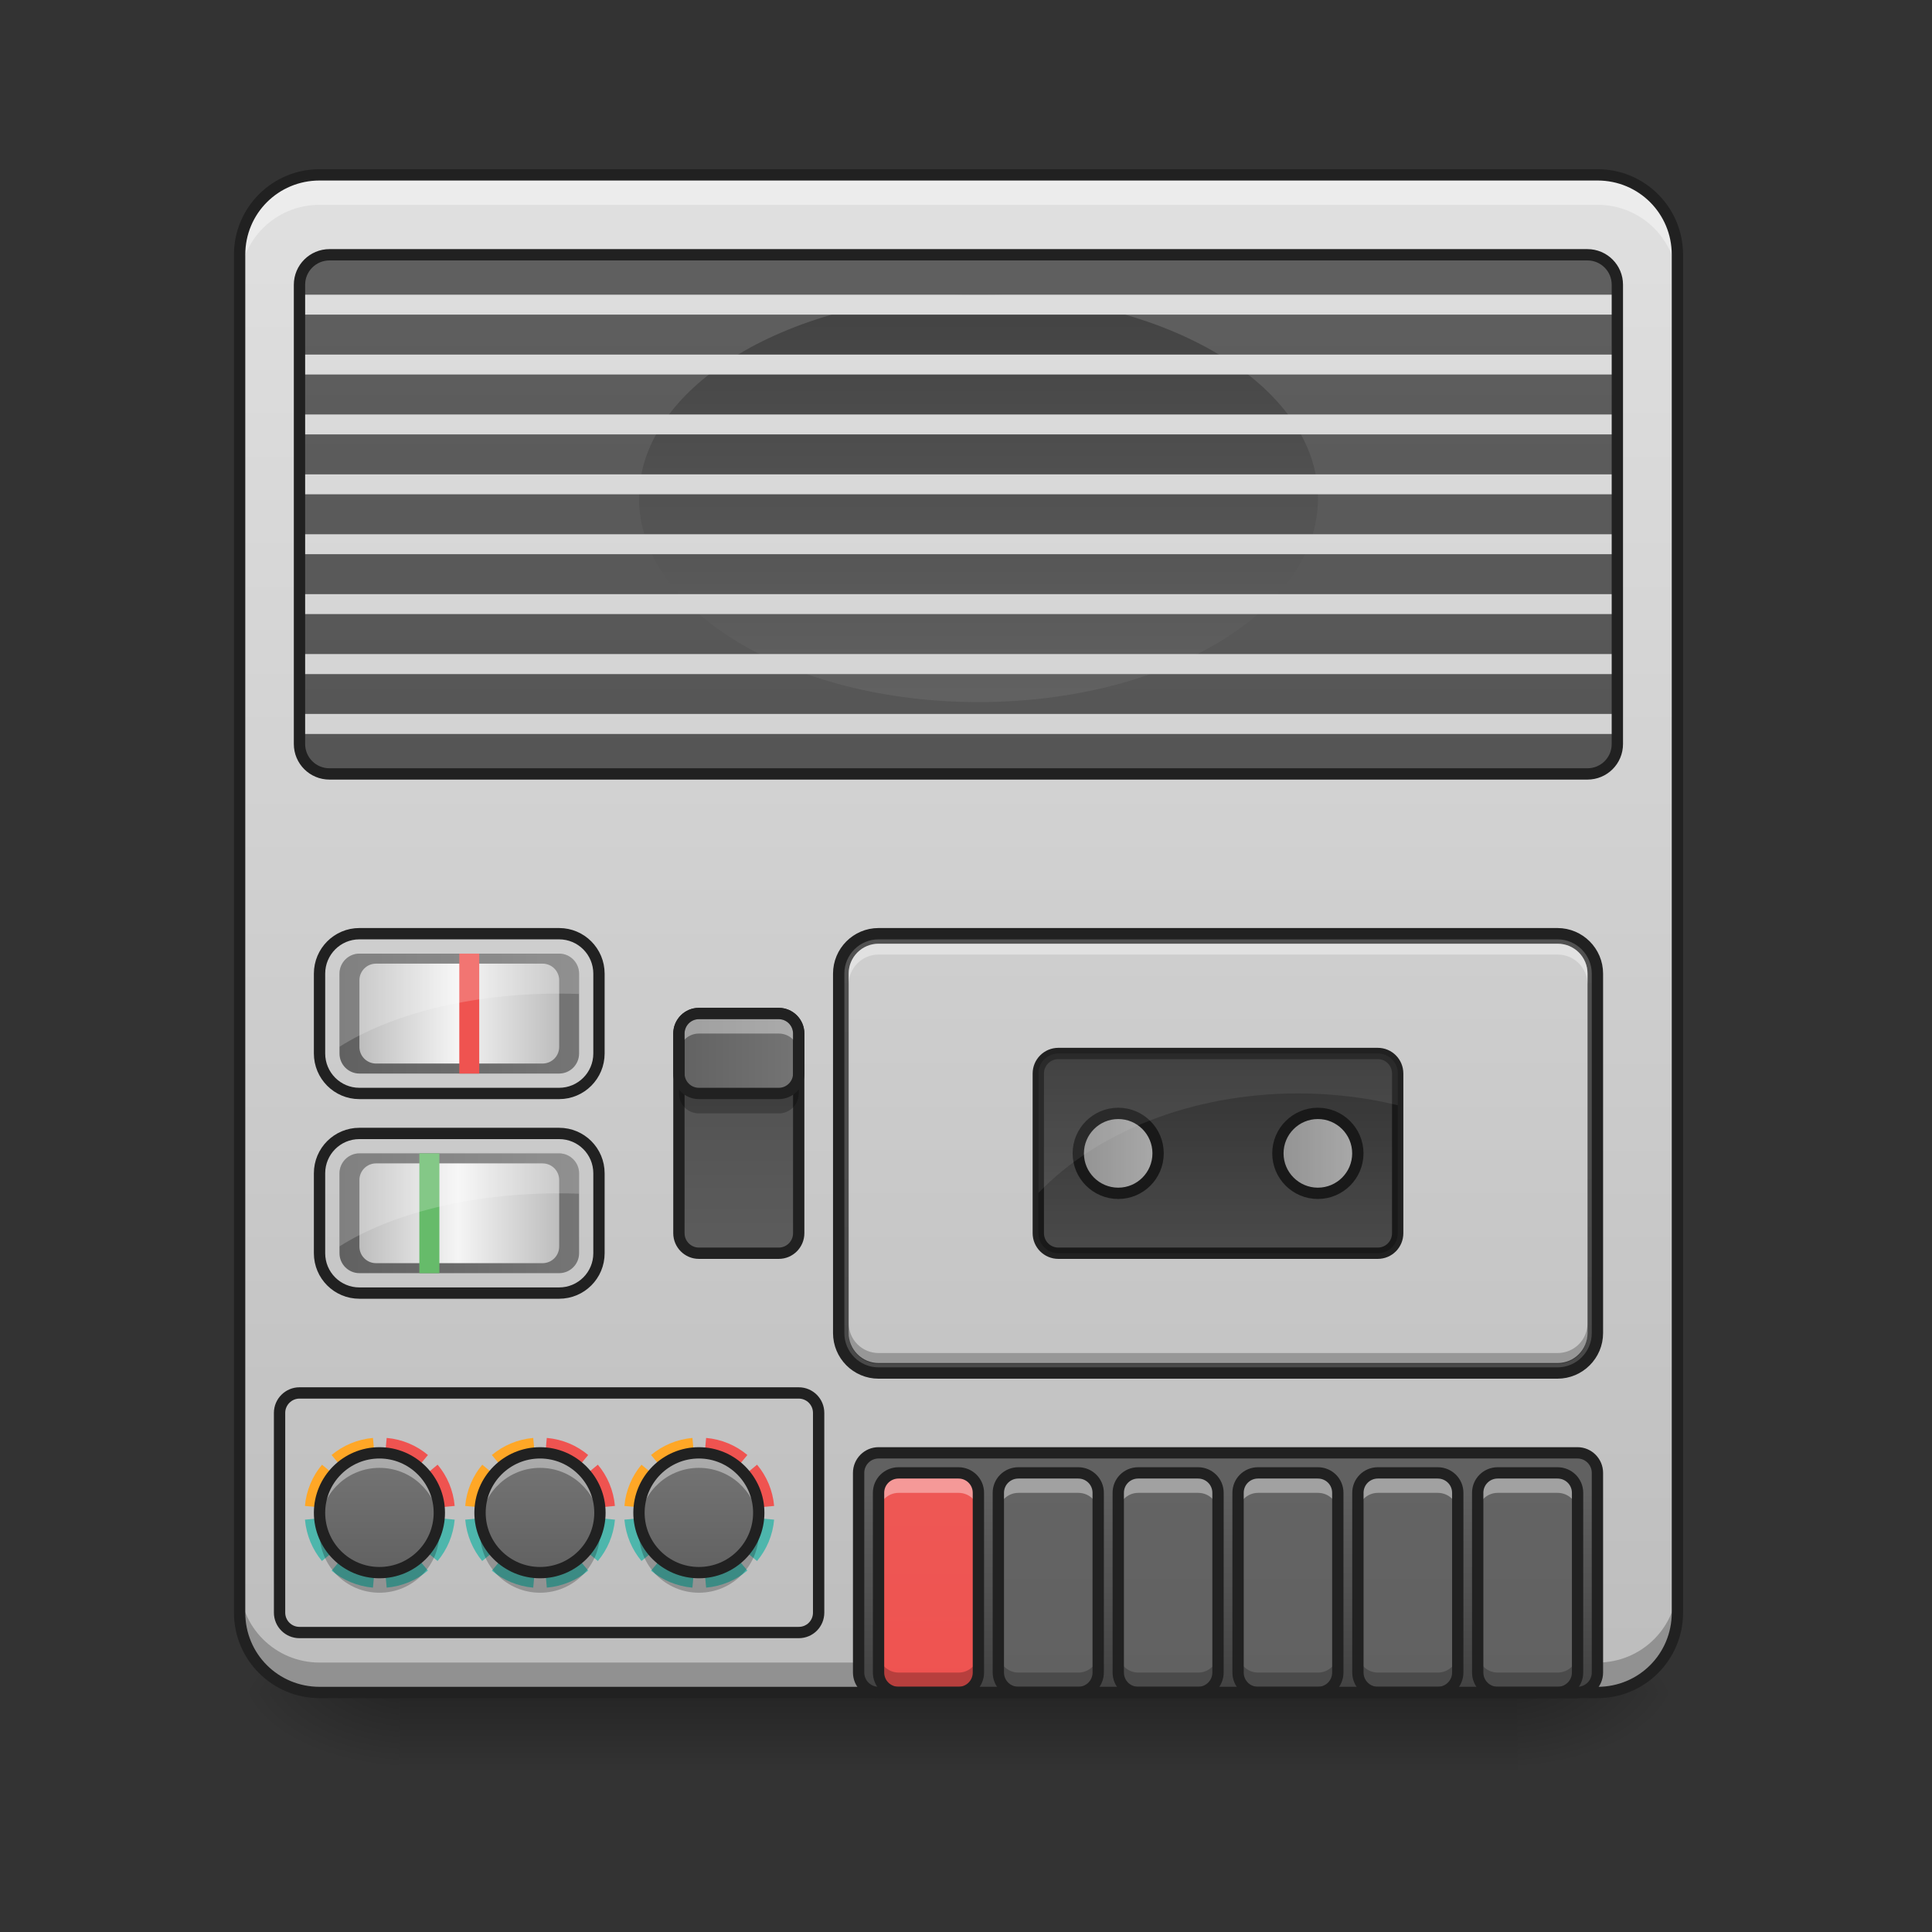 <svg height="64pt" viewBox="0 0 64 64" width="64pt" xmlns="http://www.w3.org/2000/svg" xmlns:xlink="http://www.w3.org/1999/xlink"><rect x="0" y="0" width="64" height="64" fill="#333333" stroke="none"/><linearGradient id="a" gradientUnits="userSpaceOnUse" x1="31.753" x2="31.753" y1="56.068" y2="58.714"><stop offset="0" stop-opacity=".275"/><stop offset="1" stop-opacity="0"/></linearGradient><linearGradient id="b"><stop offset="0" stop-opacity=".314"/><stop offset=".222" stop-opacity=".275"/><stop offset="1" stop-opacity="0"/></linearGradient><radialGradient id="c" cx="450.909" cy="189.579" gradientTransform="matrix(0 -.156 -.281 -0 102.938 127.191)" gradientUnits="userSpaceOnUse" r="21.167" xlink:href="#b"/><radialGradient id="d" cx="450.909" cy="189.579" gradientTransform="matrix(-0 .156 .281 0 -39.432 -15.055)" gradientUnits="userSpaceOnUse" r="21.167" xlink:href="#b"/><radialGradient id="e" cx="450.909" cy="189.579" gradientTransform="matrix(-0 -.156 .281 -0 -39.432 127.191)" gradientUnits="userSpaceOnUse" r="21.167" xlink:href="#b"/><radialGradient id="f" cx="450.909" cy="189.579" gradientTransform="matrix(0 .156 -.281 0 102.938 -15.055)" gradientUnits="userSpaceOnUse" r="21.167" xlink:href="#b"/><linearGradient id="g"><stop offset="0" stop-color="#e0e0e0"/><stop offset="1" stop-color="#bdbdbd"/></linearGradient><linearGradient id="h" gradientUnits="userSpaceOnUse" x1="30.43" x2="30.43" xlink:href="#g" y1="5.792" y2="56.068"/><linearGradient id="i"><stop offset="0" stop-color="#424242"/><stop offset="1" stop-color="#616161"/></linearGradient><linearGradient id="j" gradientUnits="userSpaceOnUse" x1="22.492" x2="22.492" xlink:href="#i" y1="56.068" y2="5.792"/><linearGradient id="k" gradientUnits="userSpaceOnUse" x1="41.014" x2="41.014" xlink:href="#i" y1="56.068" y2="49.453"/><linearGradient id="l" gradientUnits="userSpaceOnUse" x1="28.445" x2="28.445" y1="56.068" y2="5.792"><stop offset="0" stop-color="#ef5350"/><stop offset="1" stop-color="#e57373"/></linearGradient><linearGradient id="m"><stop offset="0" stop-color="#616161"/><stop offset="1" stop-color="#757575"/></linearGradient><linearGradient id="n" gradientUnits="userSpaceOnUse" x1="32.415" x2="32.415" xlink:href="#m" y1="56.068" y2="5.792"/><linearGradient id="o" gradientUnits="userSpaceOnUse" x1="36.384" x2="36.384" xlink:href="#m" y1="56.068" y2="5.792"/><linearGradient id="p" gradientUnits="userSpaceOnUse" x1="40.353" x2="40.353" xlink:href="#m" y1="56.068" y2="5.792"/><linearGradient id="q" gradientUnits="userSpaceOnUse" x1="44.322" x2="44.322" xlink:href="#m" y1="56.068" y2="5.792"/><linearGradient id="r" gradientUnits="userSpaceOnUse" x1="48.291" x2="48.291" xlink:href="#m" y1="56.068" y2="5.792"/><linearGradient id="s" gradientTransform="matrix(.118 0 0 .114 3.377 43.543)" gradientUnits="userSpaceOnUse" x1="150.225" x2="150.225" xlink:href="#g" y1="-332.179" y2="110.204"/><linearGradient id="t" gradientUnits="userSpaceOnUse" x1="41.676" x2="41.676" xlink:href="#i" y1="34.899" y2="41.514"/><linearGradient id="u" gradientUnits="userSpaceOnUse" x1="31.753" x2="31.753" xlink:href="#i" y1="56.068" y2="5.792"/><linearGradient id="v" gradientUnits="userSpaceOnUse" x1="31.753" x2="31.753" xlink:href="#i" y1="9.761" y2="22.992"/><linearGradient id="w" gradientUnits="userSpaceOnUse" x1="31.753" x2="31.753" xlink:href="#g" y1="5.792" y2="56.068"/><linearGradient id="x" gradientUnits="userSpaceOnUse" x1="11.907" x2="11.907" xlink:href="#m" y1="52.099" y2="48.13"/><linearGradient id="y" gradientUnits="userSpaceOnUse" x1="17.227" x2="17.227" xlink:href="#m" y1="52.099" y2="48.13"/><linearGradient id="z" gradientUnits="userSpaceOnUse" x1="22.492" x2="22.492" xlink:href="#m" y1="52.099" y2="48.13"/><linearGradient id="A" gradientUnits="userSpaceOnUse" x1="24.476" x2="24.476" xlink:href="#g" y1="41.514" y2="33.576"/><linearGradient id="B" gradientUnits="userSpaceOnUse" x1="22.304" x2="26.648" xlink:href="#m" y1="34.899" y2="34.899"/><linearGradient id="C"><stop offset="0" stop-color="#bdbdbd"/><stop offset="1" stop-color="#e0e0e0"/></linearGradient><linearGradient id="D" gradientUnits="userSpaceOnUse" x1="42.15" x2="45.171" xlink:href="#C" y1="38.207" y2="38.207"/><linearGradient id="E" gradientUnits="userSpaceOnUse" x1="35.535" x2="38.556" xlink:href="#C" y1="38.207" y2="38.207"/><linearGradient id="F" gradientUnits="userSpaceOnUse" x1="11.246" x2="19.184" xlink:href="#m" y1="33.576" y2="33.576"/><linearGradient id="G"><stop offset="0" stop-color="#bdbdbd"/><stop offset=".493" stop-color="#f5f5f5"/><stop offset="1" stop-color="#bdbdbd"/></linearGradient><linearGradient id="H" gradientUnits="userSpaceOnUse" x1="11.907" x2="18.523" xlink:href="#G" y1="33.576" y2="33.576"/><linearGradient id="I" gradientUnits="userSpaceOnUse" x1="11.246" x2="19.184" xlink:href="#m" y1="40.191" y2="40.191"/><linearGradient id="J" gradientUnits="userSpaceOnUse" x1="11.907" x2="18.523" xlink:href="#G" y1="40.191" y2="40.191"/><path d="m13.23 56.066h37.047v2.648h-37.047zm0 0" fill="url(#a)"/><path d="m50.277 56.066h5.289v-2.645h-5.289zm0 0" fill="url(#c)"/><path d="m13.23 56.066h-5.293v2.648h5.293zm0 0" fill="url(#d)"/><path d="m13.23 56.066h-5.293v-2.645h5.293zm0 0" fill="url(#e)"/><path d="m50.277 56.066h5.289v2.648h-5.289zm0 0" fill="url(#f)"/><path d="m10.586 5.793h42.336c1.461 0 2.645 1.184 2.645 2.645v44.984c0 1.461-1.184 2.645-2.645 2.645h-42.336c-1.465 0-2.648-1.184-2.648-2.645v-44.984c0-1.461 1.184-2.645 2.648-2.645zm0 0" fill="url(#h)"/><path d="m10.586 5.793c-1.469 0-2.648 1.18-2.648 2.645v.332c0-1.465 1.18-2.648 2.648-2.648h42.336c1.465 0 2.645 1.184 2.645 2.648v-.332c0-1.465-1.18-2.645-2.645-2.645zm0 0" fill="#e6e6e6" fill-opacity=".588"/><path d="m29.105 30.93h22.492c.73 0 1.324.594 1.324 1.324v11.906c0 .73-.594 1.324-1.324 1.324h-22.492c-.73 0-1.32-.594-1.32-1.324v-11.906c0-.73.59-1.324 1.32-1.324zm0 0" fill="url(#j)"/><path d="m10.586 5.793c-1.469 0-2.648 1.18-2.648 2.645v.992c0-1.465 1.18-2.645 2.648-2.645h42.336c1.465 0 2.645 1.18 2.645 2.645v-.992c0-1.465-1.18-2.645-2.645-2.645zm0 0" fill="#fff" fill-opacity=".392"/><path d="m10.586 56.066c-1.469 0-2.648-1.18-2.648-2.645v-.992c0 1.465 1.18 2.645 2.648 2.645h42.336c1.465 0 2.645-1.18 2.645-2.645v.992c0 1.465-1.18 2.645-2.645 2.645zm0 0" fill-opacity=".235"/><path d="m10.586 5.605c-1.566 0-2.836 1.266-2.836 2.832v44.984c0 1.566 1.27 2.832 2.836 2.832h42.336c1.566 0 2.832-1.266 2.832-2.832v-44.984c0-1.566-1.266-2.832-2.832-2.832zm0 .375h42.336c1.363 0 2.457 1.094 2.457 2.457v44.984c0 1.367-1.094 2.457-2.457 2.457h-42.336c-1.367 0-2.461-1.09-2.461-2.457v-44.984c0-1.363 1.094-2.457 2.461-2.457zm0 0" fill="#212121"/><path d="m29.105 48.129h23.156c.363 0 .66.297.66.664v6.613c0 .367-.297.66-.66.66h-23.156c-.363 0-.66-.293-.66-.66v-6.613c0-.367.297-.664.66-.664zm0 0" fill="url(#k)"/><path d="m29.77 48.793h1.984c.363 0 .66.293.66.66v5.953c0 .367-.297.66-.66.66h-1.984c-.367 0-.664-.293-.664-.66v-5.953c0-.367.297-.66.664-.66zm0 0" fill="url(#l)"/><path d="m29.77 48.793c-.367 0-.664.293-.664.66v.66c0-.367.297-.66.664-.66h1.984c.367 0 .66.293.66.66v-.66c0-.367-.293-.66-.66-.66zm0 0" fill="#fff" fill-opacity=".392"/><path d="m29.77 56.066c-.367 0-.664-.293-.664-.66v-.66c0 .363.297.66.664.66h1.984c.367 0 .66-.297.66-.66v.66c0 .367-.293.66-.66.66zm0 0" fill-opacity=".235"/><path d="m238.134 175.306h15.873c2.906 0 5.281 2.344 5.281 5.281v47.62c0 2.937-2.375 5.281-5.281 5.281h-15.873c-2.937 0-5.312-2.344-5.312-5.281v-47.62c0-2.937 2.375-5.281 5.312-5.281zm0 0" fill="none" stroke="#212121" stroke-linecap="round" stroke-linejoin="round" stroke-width="3" transform="matrix(.125 0 0 .125 0 26.878)"/><path d="m33.738 48.793h1.984c.363 0 .66.293.66.66v5.953c0 .367-.297.66-.66.66h-1.984c-.367 0-.664-.293-.664-.66v-5.953c0-.367.297-.66.664-.66zm0 0" fill="url(#n)"/><path d="m33.738 48.793c-.367 0-.664.293-.664.66v.66c0-.367.297-.66.664-.66h1.984c.367 0 .66.293.66.66v-.66c0-.367-.293-.66-.66-.66zm0 0" fill="#fff" fill-opacity=".392"/><path d="m33.738 56.066c-.367 0-.664-.293-.664-.66v-.66c0 .363.297.66.664.66h1.984c.367 0 .66-.297.66-.66v.66c0 .367-.293.66-.66.66zm0 0" fill-opacity=".235"/><path d="m238.13 175.306h15.873c2.906 0 5.281 2.344 5.281 5.281v47.62c0 2.937-2.375 5.281-5.281 5.281h-15.873c-2.937 0-5.312-2.344-5.312-5.281v-47.62c0-2.937 2.375-5.281 5.312-5.281zm0 0" fill="none" stroke="#212121" stroke-linecap="round" stroke-linejoin="round" stroke-width="3" transform="matrix(.125 0 0 .125 3.969 26.878)"/><path d="m37.707 48.793h1.984c.363 0 .66.293.66.66v5.953c0 .367-.297.66-.66.66h-1.984c-.367 0-.66-.293-.66-.66v-5.953c0-.367.293-.66.66-.66zm0 0" fill="url(#o)"/><path d="m37.707 48.793c-.367 0-.66.293-.66.66v.66c0-.367.293-.66.66-.66h1.984c.367 0 .66.293.66.66v-.66c0-.367-.293-.66-.66-.66zm0 0" fill="#fff" fill-opacity=".392"/><path d="m37.707 56.066c-.367 0-.66-.293-.66-.66v-.66c0 .363.293.66.66.66h1.984c.367 0 .66-.297.66-.66v.66c0 .367-.293.66-.66.66zm0 0" fill-opacity=".235"/><path d="m238.127 175.306h15.873c2.906 0 5.281 2.344 5.281 5.281v47.62c0 2.937-2.375 5.281-5.281 5.281h-15.873c-2.937 0-5.281-2.344-5.281-5.281v-47.62c0-2.937 2.344-5.281 5.281-5.281zm0 0" fill="none" stroke="#212121" stroke-linecap="round" stroke-linejoin="round" stroke-width="3" transform="matrix(.125 0 0 .125 7.938 26.878)"/><path d="m41.676 48.793h1.984c.367 0 .66.293.66.66v5.953c0 .367-.293.66-.66.66h-1.984c-.367 0-.66-.293-.66-.66v-5.953c0-.367.293-.66.66-.66zm0 0" fill="url(#p)"/><path d="m41.676 48.793c-.367 0-.66.293-.66.66v.66c0-.367.293-.66.66-.66h1.984c.367 0 .66.293.66.66v-.66c0-.367-.293-.66-.66-.66zm0 0" fill="#fff" fill-opacity=".392"/><path d="m41.676 56.066c-.367 0-.66-.293-.66-.66v-.66c0 .363.293.66.66.66h1.984c.367 0 .66-.297.66-.66v.66c0 .367-.293.66-.66.66zm0 0" fill-opacity=".235"/><path d="m238.124 175.306h15.873c2.937 0 5.281 2.344 5.281 5.281v47.62c0 2.937-2.344 5.281-5.281 5.281h-15.873c-2.937 0-5.281-2.344-5.281-5.281v-47.62c0-2.937 2.344-5.281 5.281-5.281zm0 0" fill="none" stroke="#212121" stroke-linecap="round" stroke-linejoin="round" stroke-width="3" transform="matrix(.125 0 0 .125 11.907 26.878)"/><path d="m45.645 48.793h1.984c.367 0 .664.293.664.66v5.953c0 .367-.297.66-.664.66h-1.984c-.363 0-.66-.293-.66-.66v-5.953c0-.367.297-.66.66-.66zm0 0" fill="url(#q)"/><path d="m45.645 48.793c-.367 0-.66.293-.66.66v.66c0-.367.293-.66.66-.66h1.984c.367 0 .664.293.664.66v-.66c0-.367-.297-.66-.664-.66zm0 0" fill="#fff" fill-opacity=".392"/><path d="m45.645 56.066c-.367 0-.66-.293-.66-.66v-.66c0 .363.293.66.66.66h1.984c.367 0 .664-.297.664-.66v.66c0 .367-.297.66-.664.66zm0 0" fill-opacity=".235"/><path d="m238.121 175.306h15.873c2.937 0 5.312 2.344 5.312 5.281v47.62c0 2.937-2.375 5.281-5.312 5.281h-15.873c-2.906 0-5.281-2.344-5.281-5.281v-47.62c0-2.937 2.375-5.281 5.281-5.281zm0 0" fill="none" stroke="#212121" stroke-linecap="round" stroke-linejoin="round" stroke-width="3" transform="matrix(.125 0 0 .125 15.877 26.878)"/><path d="m49.613 48.793h1.984c.367 0 .664.293.664.66v5.953c0 .367-.297.66-.664.66h-1.984c-.363 0-.66-.293-.66-.66v-5.953c0-.367.297-.66.66-.66zm0 0" fill="url(#r)"/><path d="m49.613 48.793c-.367 0-.66.293-.66.66v.66c0-.367.293-.66.66-.66h1.984c.367 0 .664.293.664.66v-.66c0-.367-.297-.66-.664-.66zm0 0" fill="#fff" fill-opacity=".392"/><path d="m49.613 56.066c-.367 0-.66-.293-.66-.66v-.66c0 .363.293.66.66.66h1.984c.367 0 .664-.297.664-.66v.66c0 .367-.297.66-.664.66zm0 0" fill-opacity=".235"/><path d="m238.118 175.306h15.873c2.937 0 5.312 2.344 5.312 5.281v47.62c0 2.937-2.375 5.281-5.312 5.281h-15.873c-2.906 0-5.281-2.344-5.281-5.281v-47.62c0-2.937 2.375-5.281 5.281-5.281zm0 0" fill="none" stroke="#212121" stroke-linecap="round" stroke-linejoin="round" stroke-width="3" transform="matrix(.125 0 0 .125 19.846 26.878)"/><path d="m232.822 169.994h185.232c2.906 0 5.281 2.375 5.281 5.312v52.901c0 2.937-2.375 5.281-5.281 5.281h-185.232c-2.906 0-5.281-2.344-5.281-5.281v-52.901c0-2.937 2.375-5.312 5.281-5.312zm0 0" fill="none" stroke="#212121" stroke-linecap="round" stroke-linejoin="round" stroke-width="3" transform="matrix(.125 0 0 .125 0 26.878)"/><path d="m232.822 32.414h179.92c5.843 0 10.593 4.75 10.593 10.593v95.241c0 5.843-4.75 10.593-10.593 10.593h-179.92c-5.843 0-10.561-4.75-10.561-10.593v-95.241c0-5.843 4.718-10.593 10.561-10.593zm0 0" fill="none" stroke="#212121" stroke-linecap="round" stroke-width="3" transform="matrix(.125 0 0 .125 0 26.878)"/><path d="m29.105 31.262h22.492c.551 0 .992.441.992.992v11.906c0 .547-.441.992-.992.992h-22.492c-.547 0-.992-.445-.992-.992v-11.906c0-.551.445-.992.992-.992zm0 0" fill="url(#s)"/><path d="m35.062 34.898h10.582c.367 0 .66.297.66.664v5.289c0 .367-.293.664-.66.664h-10.582c-.367 0-.664-.297-.664-.664v-5.289c0-.367.297-.664.664-.664zm0 0" fill="url(#t)"/><path d="m10.914 8.438h41.676c.551 0 .992.445.992.992v15.215c0 .551-.441.992-.992.992h-41.676c-.547 0-.992-.441-.992-.992v-15.215c0-.547.445-.992.992-.992zm0 0" fill="url(#u)"/><path d="m32.414 9.762c6.211 0 11.246 3.02 11.246 6.746 0 3.727-5.035 6.75-11.246 6.75-6.211 0-11.246-3.023-11.246-6.75 0-3.727 5.035-6.746 11.246-6.746zm0 0" fill="url(#v)"/><path d="m9.922 9.762v.66h43.66v-.66zm0 1.984v.66h43.66v-.66zm0 1.984v.66h43.66v-.66zm0 1.984v.66h43.66v-.66zm0 1.984v.66h43.66v-.66zm0 1.984v.66h43.66v-.66zm0 1.984v.664h43.66v-.664zm0 1.984v.664h43.66v-.664zm0 0" fill="url(#w)"/><path d="m12.582 50.113-2.48.227c.047.52.25.992.562 1.371zm0 0 1.914 1.598c.316-.379.52-.852.566-1.371zm0 0 .227 2.48c.52-.047.992-.25 1.367-.566zm0 0-1.598 1.918c.379.312.852.516 1.371.562zm0 0" fill="#4db6ac"/><path d="m12.355 47.633c-.52.047-.992.25-1.371.566l1.586 1.902v-.098zm-1.688.887c-.316.375-.52.848-.566 1.367l2.469.227v-.008zm0 0" fill="#ffa726"/><path d="m12.809 47.633-.227 2.48 2.48-.227c-.047-.52-.25-.992-.566-1.367l-1.914 1.594 1.594-1.914c-.375-.316-.848-.52-1.367-.566zm-.227 2.48-.012-.109v.098l.012.012-.012-.008v.008zm0 0" fill="#ef5350"/><path d="m12.57 48.129c1.094 0 1.984.891 1.984 1.984 0 1.098-.891 1.984-1.984 1.984-1.098 0-1.984-.887-1.984-1.984 0-1.094.887-1.984 1.984-1.984zm0 0" fill="url(#x)"/><path d="m10.613 50.445c-.02.105-.027.219-.027.332 0 1.098.883 1.984 1.984 1.984 1.098 0 1.984-.887 1.984-1.984 0-.113-.012-.227-.027-.332-.16.941-.973 1.652-1.957 1.652-.988 0-1.801-.711-1.957-1.652zm0 0" fill-opacity=".235"/><path d="m12.57 48.129c-1.102 0-1.984.887-1.984 1.984 0 .086.004.168.016.25.121-.98.953-1.738 1.969-1.738 1.016 0 1.848.758 1.969 1.738.008-.082.016-.164.016-.25 0-1.098-.887-1.984-1.984-1.984zm0 0" fill="#fff" fill-opacity=".392"/><path d="m100.553 169.994c8.749 0 15.873 7.124 15.873 15.873 0 8.78-7.124 15.873-15.873 15.873-8.78 0-15.873-7.093-15.873-15.873 0-8.749 7.093-15.873 15.873-15.873zm0 0" fill="none" stroke="#212121" stroke-linecap="round" stroke-linejoin="round" stroke-width="3" transform="matrix(.125 0 0 .125 0 26.878)"/><path d="m17.891 50.113-2.48.227c.047.52.25.992.562 1.371zm0 0 1.914 1.598c.316-.379.52-.852.566-1.371zm0 0 .223 2.48c.523-.047.996-.25 1.371-.566zm0 0-1.598 1.918c.379.312.852.516 1.371.562zm0 0" fill="#4db6ac"/><path d="m17.664 47.633c-.52.047-.992.25-1.371.566l1.586 1.902v-.098zm-1.688.887c-.316.375-.52.848-.566 1.367l2.469.227v-.008zm0 0" fill="#ffa726"/><path d="m18.113 47.633-.223 2.48 2.48-.227c-.047-.52-.25-.992-.566-1.367l-1.914 1.594 1.594-1.914c-.375-.316-.848-.52-1.371-.566zm-.223 2.48-.012-.109v.098l.012.012-.012-.008v.008zm0 0" fill="#ef5350"/><path d="m17.891 48.129c1.094 0 1.984.891 1.984 1.984 0 1.098-.891 1.984-1.984 1.984-1.098 0-1.988-.887-1.988-1.984 0-1.094.891-1.984 1.988-1.984zm0 0" fill="url(#y)"/><path d="m15.934 50.445c-.02.105-.031.219-.031.332 0 1.098.887 1.984 1.988 1.984 1.098 0 1.984-.887 1.984-1.984 0-.113-.012-.227-.031-.332-.156.941-.969 1.652-1.953 1.652-.988 0-1.801-.711-1.957-1.652zm0 0" fill-opacity=".235"/><path d="m17.891 48.129c-1.102 0-1.988.887-1.988 1.984 0 .086.008.168.02.25.121-.98.953-1.738 1.969-1.738s1.848.758 1.969 1.738c.008-.082.016-.164.016-.25 0-1.098-.887-1.984-1.984-1.984zm0 0" fill="#fff" fill-opacity=".392"/><path d="m100.556 169.994c8.749 0 15.873 7.124 15.873 15.873 0 8.78-7.124 15.873-15.873 15.873-8.78 0-15.905-7.093-15.905-15.873 0-8.749 7.124-15.873 15.905-15.873zm0 0" fill="none" stroke="#212121" stroke-linecap="round" stroke-linejoin="round" stroke-width="3" transform="matrix(.125 0 0 .125 5.32 26.878)"/><path d="m23.164 50.113-2.48.227c.047.52.25.992.566 1.371zm0 0 1.914 1.598c.316-.379.52-.852.566-1.371zm0 0 .227 2.48c.52-.047.992-.25 1.367-.566zm0 0-1.598 1.918c.379.312.852.516 1.371.562zm0 0" fill="#4db6ac"/><path d="m22.938 47.633c-.52.047-.992.25-1.371.566l1.586 1.902v-.098zm-1.688.887c-.316.375-.52.848-.566 1.367l2.469.227v-.008zm0 0" fill="#ffa726"/><path d="m23.391 47.633-.227 2.48 2.48-.227c-.047-.52-.25-.992-.566-1.367l-1.914 1.594 1.594-1.914c-.375-.316-.848-.52-1.367-.566zm-.227 2.48-.012-.109v.098l.012.012-.012-.008v.008zm0 0" fill="#ef5350"/><path d="m23.152 48.129c1.098 0 1.984.891 1.984 1.984 0 1.098-.887 1.984-1.984 1.984-1.094 0-1.984-.887-1.984-1.984 0-1.094.891-1.984 1.984-1.984zm0 0" fill="url(#z)"/><path d="m21.195 50.445c-.016.105-.027.219-.027.332 0 1.098.887 1.984 1.984 1.984 1.102 0 1.984-.887 1.984-1.984 0-.113-.008-.227-.027-.332-.156.941-.969 1.652-1.957 1.652-.984 0-1.801-.711-1.957-1.652zm0 0" fill-opacity=".235"/><path d="m23.152 48.129c-1.098 0-1.984.887-1.984 1.984 0 .086.008.168.016.25.121-.98.953-1.738 1.969-1.738s1.848.758 1.969 1.738c.012-.082.016-.164.016-.25 0-1.098-.883-1.984-1.984-1.984zm0 0" fill="#fff" fill-opacity=".392"/><path d="m100.534 169.994c8.78 0 15.873 7.124 15.873 15.873 0 8.78-7.093 15.873-15.873 15.873-8.749 0-15.873-7.093-15.873-15.873 0-8.749 7.124-15.873 15.873-15.873zm0 0" fill="none" stroke="#212121" stroke-linecap="round" stroke-linejoin="round" stroke-width="3" transform="matrix(.125 0 0 .125 10.584 26.878)"/><path d="m79.367 154.121h132.3c2.937 0 5.281 2.375 5.281 5.281v52.932c0 2.937-2.344 5.281-5.281 5.281h-132.3c-2.906 0-5.281-2.344-5.281-5.281v-52.932c0-2.906 2.375-5.281 5.281-5.281zm0 0" fill="none" stroke="#212121" stroke-linecap="round" stroke-linejoin="round" stroke-width="3" transform="matrix(.125 0 0 .125 0 26.878)"/><path d="m23.152 33.574h2.648c.363 0 .66.297.66.664v6.613c0 .367-.297.664-.66.664h-2.648c-.363 0-.66-.297-.66-.664v-6.613c0-.367.297-.664.66-.664zm0 0" fill="url(#A)"/><path d="m23.152 33.574h2.648c.363 0 .66.297.66.664v6.613c0 .367-.297.664-.66.664h-2.648c-.363 0-.66-.297-.66-.664v-6.613c0-.367.297-.664.66-.664zm0 0" fill-opacity=".588"/><path d="m23.152 33.574h2.648c.363 0 .66.297.66.664v1.324c0 .363-.297.66-.66.66h-2.648c-.363 0-.66-.297-.66-.66v-1.324c0-.367.297-.664.66-.664zm0 0" fill="url(#B)"/><path d="m185.201 53.568h21.185c2.906 0 5.281 2.375 5.281 5.312v52.901c0 2.937-2.375 5.312-5.281 5.312h-21.185c-2.906 0-5.281-2.375-5.281-5.312v-52.901c0-2.937 2.375-5.312 5.281-5.312zm0 0" fill="none" stroke="#212121" stroke-linecap="round" stroke-linejoin="round" stroke-width="3" transform="matrix(.125 0 0 .125 0 26.878)"/><path d="m23.152 33.574c-.367 0-.66.297-.66.664v.66c0-.367.293-.66.66-.66h2.648c.363 0 .66.293.66.66v-.66c0-.367-.297-.664-.66-.664zm0 0" fill="#fff" fill-opacity=".392"/><path d="m23.152 36.883c-.367 0-.66-.293-.66-.66v-.66c0 .363.293.66.66.66h2.648c.363 0 .66-.297.66-.66v.66c0 .367-.297.66-.66.66zm0 0" fill-opacity=".235"/><path d="m185.201 53.568h21.185c2.906 0 5.281 2.375 5.281 5.312v10.593c0 2.906-2.375 5.281-5.281 5.281h-21.185c-2.906 0-5.281-2.375-5.281-5.281v-10.593c0-2.937 2.375-5.312 5.281-5.312zm0 0" fill="none" stroke="#212121" stroke-linecap="round" stroke-linejoin="round" stroke-width="3" transform="matrix(.125 0 0 .125 0 26.878)"/><path d="m43.66 36.883c.73 0 1.324.594 1.324 1.324s-.594 1.324-1.324 1.324c-.73 0-1.324-.594-1.324-1.324s.594-1.324 1.324-1.324zm0 0" fill="url(#D)"/><path d="m37.047 36.883c.73 0 1.32.594 1.32 1.324s-.59 1.324-1.32 1.324-1.324-.594-1.324-1.324.594-1.324 1.324-1.324zm0 0" fill="url(#E)"/><g transform="matrix(.125 0 0 .125 0 26.878)"><path d="m280.473 64.161h84.648c2.937 0 5.281 2.375 5.281 5.312v42.308c0 2.937-2.344 5.312-5.281 5.312h-84.648c-2.937 0-5.312-2.375-5.312-5.312v-42.308c0-2.937 2.375-5.312 5.312-5.312zm0 0" fill="none" stroke="#212121" stroke-linecap="round" stroke-linejoin="round" stroke-width="3"/><path d="m349.248 80.034c5.843 0 10.593 4.75 10.593 10.593s-4.75 10.593-10.593 10.593-10.593-4.75-10.593-10.593 4.75-10.593 10.593-10.593zm0 0" fill="none" stroke="#212121" stroke-linecap="round" stroke-linejoin="round" stroke-width="3"/><path d="m296.347 80.034c5.843 0 10.561 4.75 10.561 10.593s-4.718 10.593-10.561 10.593-10.593-4.75-10.593-10.593 4.75-10.593 10.593-10.593zm0 0" fill="none" stroke="#212121" stroke-linecap="round" stroke-linejoin="round" stroke-width="3"/></g><path d="m35.062 34.898h10.582c.367 0 .66.297.66.664v5.289c0 .367-.293.664-.66.664h-10.582c-.367 0-.664-.297-.664-.664v-5.289c0-.367.297-.664.664-.664zm0 0" fill-opacity=".235"/><path d="m95.241 32.414h52.932c5.843 0 10.561 4.75 10.561 10.593v21.154c0 5.843-4.718 10.593-10.561 10.593h-52.932c-5.843 0-10.561-4.75-10.561-10.593v-21.154c0-5.843 4.718-10.593 10.561-10.593zm0 0" fill="none" stroke="#212121" stroke-linecap="round" stroke-linejoin="round" stroke-width="3" transform="matrix(.125 0 0 .125 0 26.878)"/><path d="m11.906 31.59h6.617c.363 0 .66.297.66.664v2.645c0 .367-.297.664-.66.664h-6.617c-.363 0-.66-.297-.66-.664v-2.645c0-.367.297-.664.66-.664zm0 0" fill="url(#F)"/><path d="m12.457 31.922h5.516c.305 0 .551.246.551.551v2.207c0 .305-.246.551-.551.551h-5.516c-.305 0-.551-.246-.551-.551v-2.207c0-.305.246-.551.551-.551zm0 0" fill="url(#H)"/><path d="m15.215 31.59h.66v3.973h-.66zm0 0" fill="#ef5350"/><path d="m11.906 31.59c-.367 0-.66.297-.66.664v2.422c1.691-1.074 4.32-1.762 7.277-1.762.223 0 .441.004.66.012v-.672c0-.367-.293-.664-.66-.664zm0 0" fill="#fff" fill-opacity=".196"/><path d="m95.241 32.43h52.932c5.843 0 10.561 4.718 10.561 10.561v21.185c0 5.843-4.718 10.561-10.561 10.561h-52.932c-5.843 0-10.561-4.718-10.561-10.561v-21.185c0-5.843 4.718-10.561 10.561-10.561zm0 0" fill="none" stroke="#212121" stroke-linecap="round" stroke-linejoin="round" stroke-width="3" transform="matrix(.125 0 0 .125 0 33.493)"/><path d="m11.906 38.207h6.617c.363 0 .66.297.66.66v2.648c0 .363-.297.66-.66.66h-6.617c-.363 0-.66-.297-.66-.66v-2.648c0-.363.297-.66.66-.66zm0 0" fill="url(#I)"/><path d="m12.457 38.539h5.516c.305 0 .551.246.551.551v2.203c0 .305-.246.551-.551.551h-5.516c-.305 0-.551-.246-.551-.551v-2.203c0-.305.246-.551.551-.551zm0 0" fill="url(#J)"/><path d="m13.891 38.207h.664v3.969h-.664zm0 0" fill="#66bb6a"/><path d="m11.906 38.207c-.367 0-.66.293-.66.66v2.422c1.691-1.074 4.32-1.758 7.277-1.758.223 0 .441.004.66.012v-.676c0-.367-.293-.66-.66-.66zm0 0" fill="#fff" fill-opacity=".196"/><path d="m87.304-147.506h333.374c4.406 0 7.937 3.562 7.937 7.937v121.707c0 4.406-3.531 7.937-7.937 7.937h-333.374c-4.375 0-7.937-3.531-7.937-7.937v-121.707c0-4.375 3.562-7.937 7.937-7.937zm0 0" fill="none" stroke="#212121" stroke-linecap="round" stroke-linejoin="round" stroke-width="3" transform="matrix(.125 0 0 .125 0 26.878)"/><path d="m29.105 31.262c-.547 0-.992.441-.992.992v.359c0-.551.445-.992.992-.992h22.492c.551 0 .992.441.992.992v-.359c0-.551-.441-.992-.992-.992zm0 0" fill="#fff" fill-opacity=".392"/><path d="m29.105 45.18c-.547 0-.992-.441-.992-.992v-.359c0 .551.445.992.992.992h22.492c.551 0 .992-.441.992-.992v.359c0 .551-.441.992-.992.992zm0 0" fill-opacity=".235"/><path d="m35.062 34.898c-.367 0-.664.297-.664.664v3.957c1.918-2 5.051-3.297 8.602-3.297 1.156 0 2.266.137 3.305.391v-1.051c0-.367-.293-.664-.66-.664zm0 0" fill="#fff" fill-opacity=".078"/></svg>